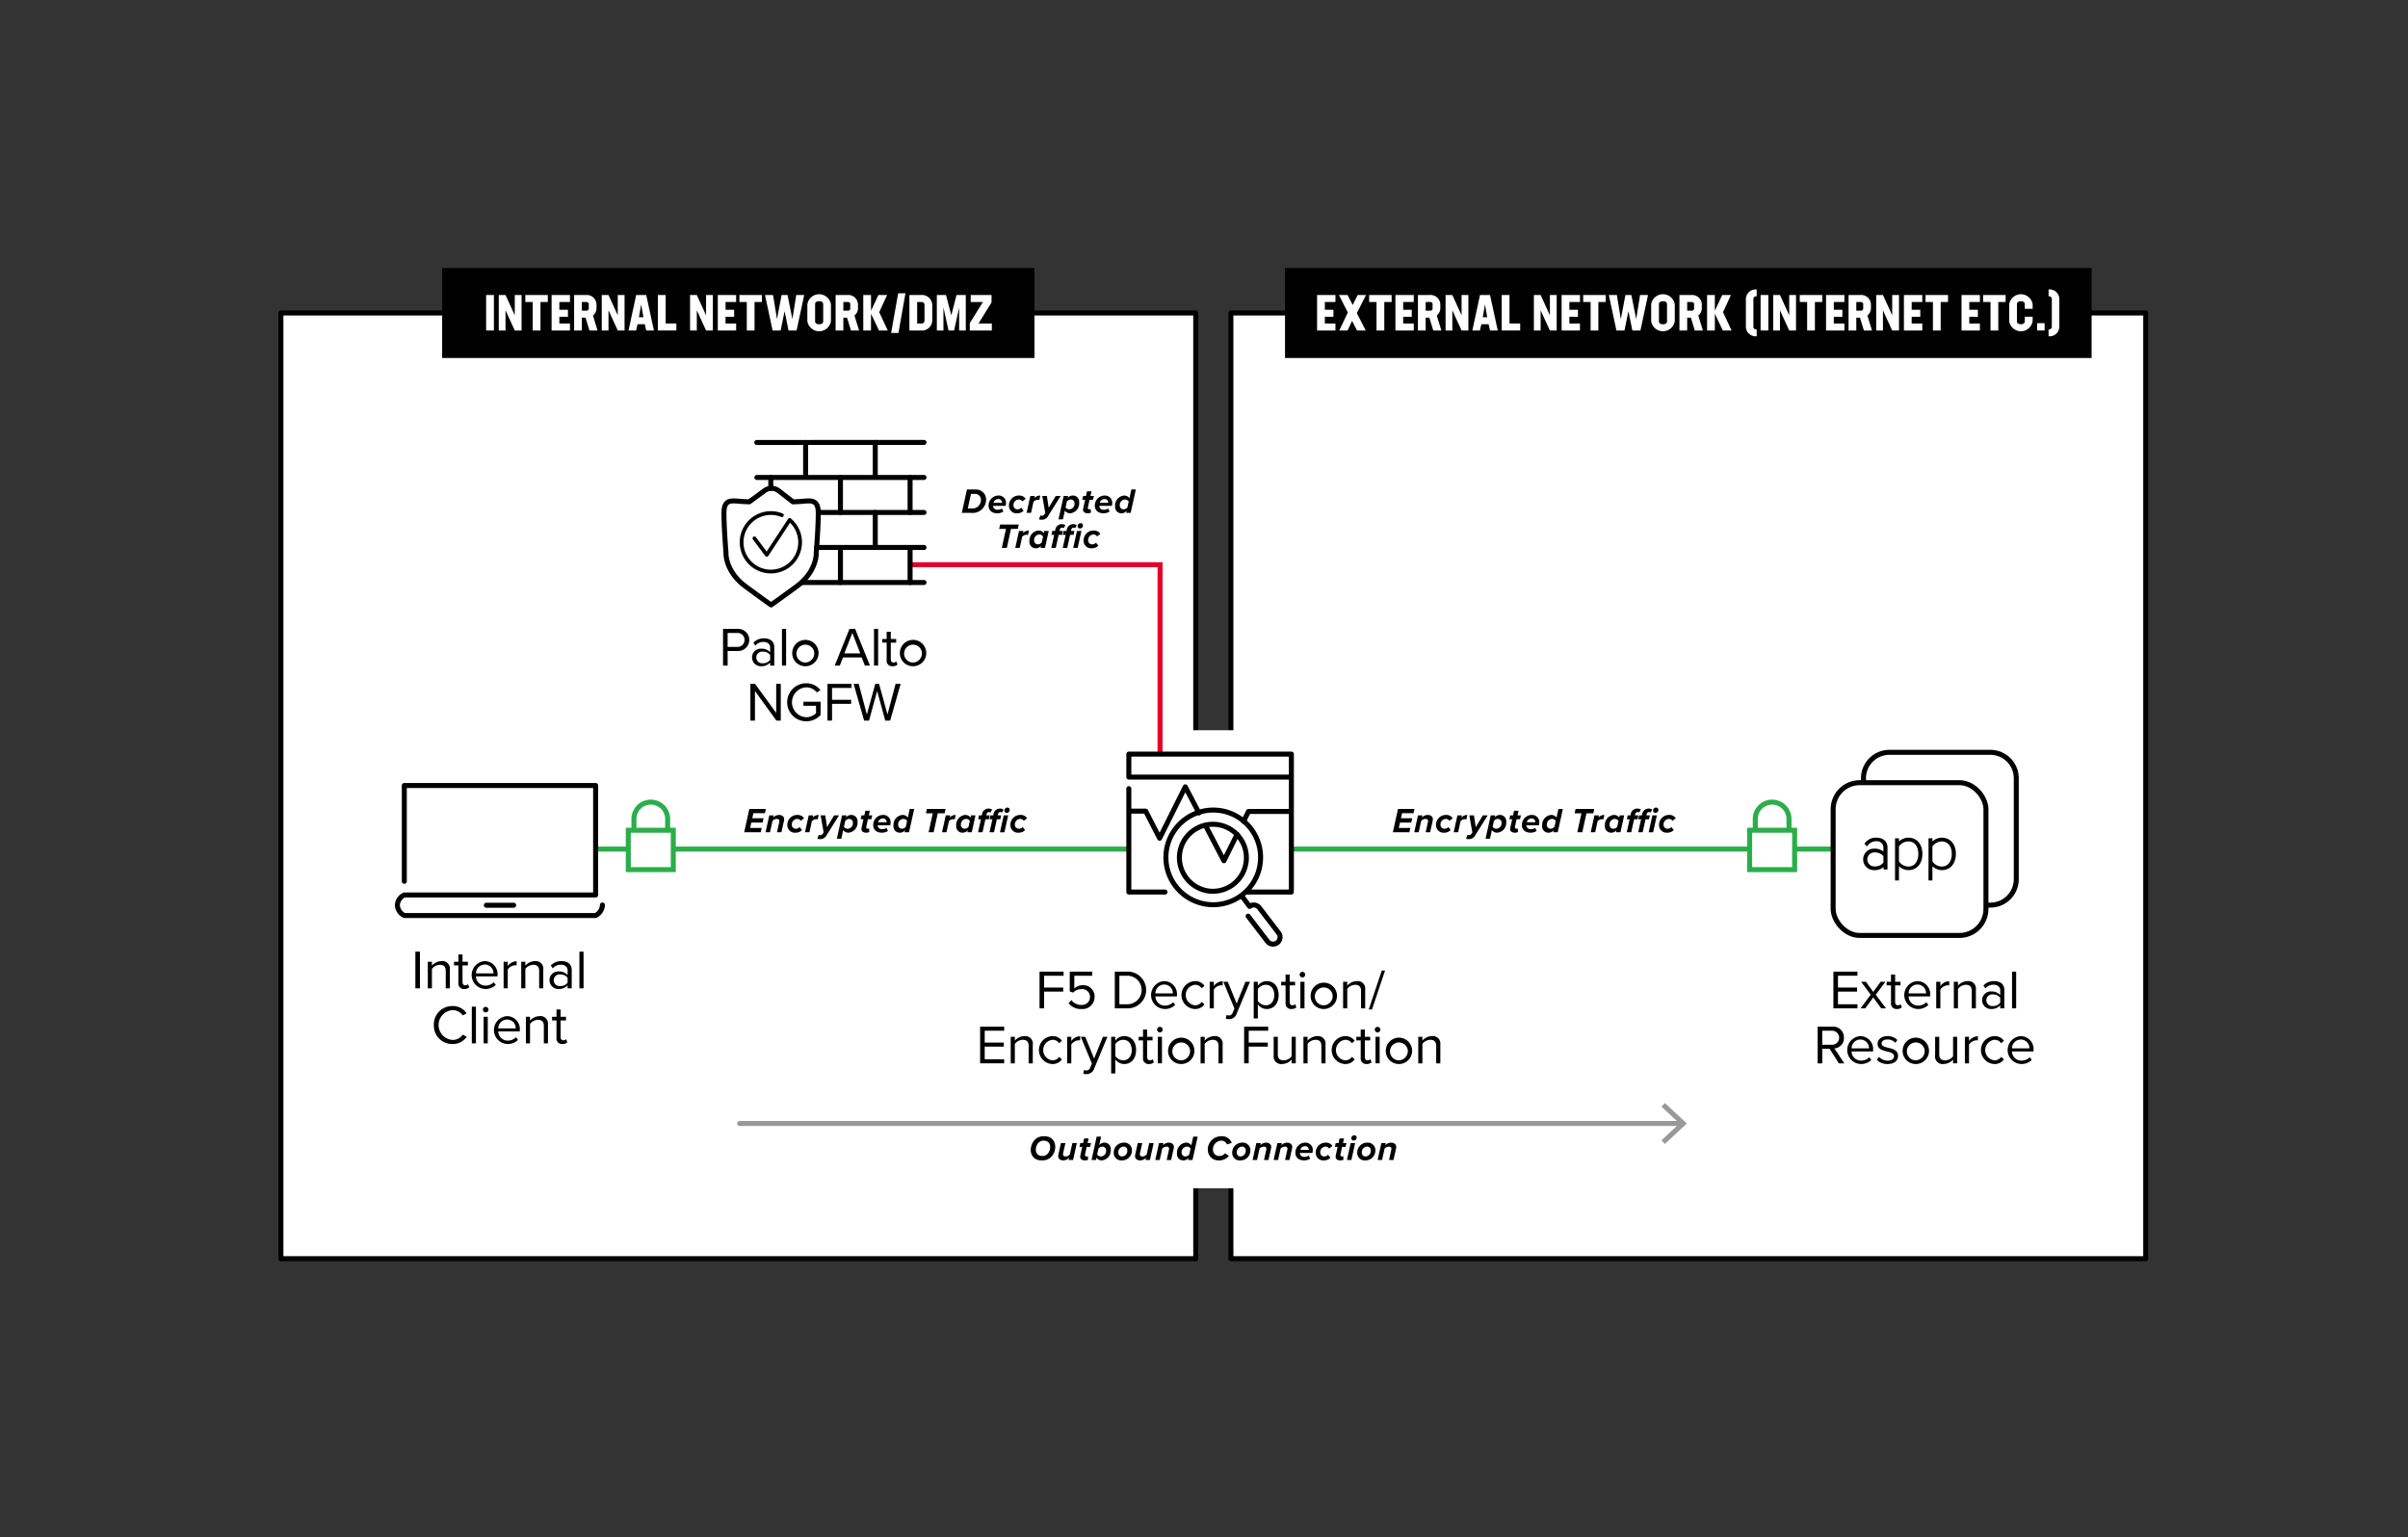 <svg id="Layer_1" data-name="Layer 1" xmlns="http://www.w3.org/2000/svg" viewBox="0 0 481.467 307.463"><rect x="0" y="0" width="481.467" height="307.463" fill="#333333" stroke="none"/><defs><style>.cls-1,.cls-2,.cls-6{fill:#fff;}.cls-1,.cls-12,.cls-13{stroke:#000;stroke-linejoin:round;}.cls-1,.cls-10,.cls-12,.cls-13,.cls-4,.cls-5{stroke-linecap:round;}.cls-3{fill:#010101;}.cls-10,.cls-12,.cls-13,.cls-4,.cls-5,.cls-7,.cls-8{fill:none;}.cls-4,.cls-6,.cls-7{stroke:#2bae4a;}.cls-10,.cls-4,.cls-5,.cls-6,.cls-7,.cls-8,.cls-9{stroke-miterlimit:10;}.cls-5{stroke:#e4002b;}.cls-8,.cls-9{stroke:#020202;}.cls-9{fill:#020202;stroke-width:0.424px;}.cls-10{stroke:#999;}.cls-11{fill:#999;}.cls-13{stroke-width:0.75px;}</style></defs><rect class="cls-1" x="246.111" y="62.591" width="182.918" height="189.124"/><rect class="cls-1" x="56.165" y="62.591" width="182.918" height="189.124"/><rect class="cls-2" x="219.753" y="146.036" width="45.664" height="91.586"/><rect class="cls-3" x="256.932" y="53.591" width="161.275" height="18"/><path class="cls-2" d="M264.895,60.394v1.549h1.719v1.399H264.895v1.349h2.118v1.399h-3.668V58.994h3.668v1.399Z"/><path class="cls-2" d="M271.289,62.612l1.779,3.478h-1.739l-.979-1.919-.919,1.919h-1.649l1.709-3.598-1.779-3.498H269.44l1.02,1.989.999-1.989h1.68Z"/><path class="cls-2" d="M278.25,60.394h-1.469v5.697H275.231V60.394h-1.479V58.994h4.497Z"/><path class="cls-2" d="M280.558,60.394v1.549h1.719v1.399h-1.719v1.349h2.119v1.399h-3.668V58.994h3.668v1.399Z"/><path class="cls-2" d="M285.796,63.532h-.739v2.559h-1.55V58.994h2.359a1.946,1.946,0,0,1,2.118,1.939v.66a1.854,1.854,0,0,1-.709,1.499l.919,2.999h-1.619Zm-.739-1.399h.909a.436.436,0,0,0,.47-.47v-.799a.433.433,0,0,0-.46-.47h-.919Z"/><path class="cls-2" d="M293.594,58.994v7.096h-1.359l-1.849-4.038v4.038h-1.35V58.994h1.35l1.849,4.058V58.994Z"/><path class="cls-2" d="M297.637,64.841H296.188l-.289,1.25h-1.51l1.529-7.096h2.009l1.539,7.096h-1.539Zm-.719-3.958-.45,2.559h.899Z"/><path class="cls-2" d="M303.951,64.691v1.399h-3.688V58.994h1.55v5.697Z"/><path class="cls-2" d="M311.25,58.994v7.096h-1.359l-1.85-4.038v4.038h-1.349V58.994h1.349l1.85,4.058V58.994Z"/><path class="cls-2" d="M313.787,60.394v1.549h1.719v1.399h-1.719v1.349h2.118v1.399h-3.668V58.994h3.668v1.399Z"/><path class="cls-2" d="M321.053,60.394h-1.47v5.697h-1.549V60.394h-1.48V58.994h4.498Z"/><path class="cls-2" d="M329.513,58.994l-1.52,7.096h-1.609l-.789-3.858-.79,3.858h-1.609l-1.519-7.096h1.608l.79,4.837.92-4.837h1.188l.97,4.828.77-4.828Z"/><path class="cls-2" d="M330.143,64.221V60.863a2.387,2.387,0,0,1,4.718,0v3.358a2.387,2.387,0,0,1-4.718,0Zm3.169.02V60.843c0-.36-.24-.6-.8-.6-.58,0-.819.24-.819.6v3.398c0,.36.239.6.81.6C333.072,64.841,333.312,64.601,333.312,64.241Z"/><path class="cls-2" d="M338.083,63.532h-.739v2.559h-1.55V58.994h2.359a1.946,1.946,0,0,1,2.118,1.939v.66a1.854,1.854,0,0,1-.709,1.499l.919,2.999h-1.619Zm-.739-1.399h.909a.436.436,0,0,0,.47-.47v-.799a.433.433,0,0,0-.46-.47h-.919Z"/><path class="cls-2" d="M344.471,66.09l-1.599-3.348v3.348h-1.55V58.994h1.55v3.158l1.479-3.158h1.739l-1.579,3.438,1.709,3.658Z"/><path class="cls-2" d="M349.083,65.241V59.884a1.934,1.934,0,0,1,2.159-1.989v1.349c-.39,0-.66.19-.66.57v5.497c0,.39.271.58.66.58v1.349A1.936,1.936,0,0,1,349.083,65.241Z"/><path class="cls-2" d="M352.021,58.994h1.549v7.096H352.021Z"/><path class="cls-2" d="M359.104,58.994v7.096h-1.359l-1.849-4.038v4.038H354.546V58.994H355.896l1.849,4.058V58.994Z"/><path class="cls-2" d="M364.35,60.394h-1.469v5.697h-1.55V60.394H359.853V58.994h4.497Z"/><path class="cls-2" d="M366.659,60.394v1.549h1.719v1.399H366.659v1.349h2.118v1.399h-3.668V58.994h3.668v1.399Z"/><path class="cls-2" d="M371.897,63.532h-.74v2.559h-1.549V58.994h2.358a1.947,1.947,0,0,1,2.119,1.939v.66a1.852,1.852,0,0,1-.71,1.499l.92,2.999h-1.619Zm-.74-1.399h.91a.436.436,0,0,0,.47-.47v-.799a.433.433,0,0,0-.46-.47h-.92Z"/><path class="cls-2" d="M379.695,58.994v7.096h-1.359l-1.85-4.038v4.038h-1.349V58.994h1.349l1.85,4.058V58.994Z"/><path class="cls-2" d="M382.231,60.394v1.549h1.719v1.399H382.231v1.349h2.119v1.399h-3.668V58.994h3.668v1.399Z"/><path class="cls-2" d="M389.498,60.394h-1.469v5.697H386.479V60.394H385V58.994h4.497Z"/><path class="cls-2" d="M393.75,60.394v1.549h1.719v1.399h-1.719v1.349h2.118v1.399h-3.668V58.994h3.668v1.399Z"/><path class="cls-2" d="M401.015,60.394H399.546v5.697h-1.55V60.394h-1.479V58.994h4.497Z"/><path class="cls-2" d="M401.728,64.221V60.863a2.37,2.37,0,0,1,4.688,0v.89H404.846v-.91c0-.36-.26-.6-.77-.6-.53,0-.8.24-.8.6v3.398c0,.36.27.6.79.6.52,0,.779-.24.779-.6v-.909h1.569v.889a2.37,2.37,0,0,1-4.688,0Z"/><path class="cls-2" d="M407.308,64.631h1.499v1.459h-1.499Z"/><path class="cls-2" d="M409.602,65.891c.38,0,.649-.19.649-.58V59.814c0-.38-.27-.57-.649-.57V57.895a1.93,1.93,0,0,1,2.148,1.989v5.357a1.932,1.932,0,0,1-2.148,1.999Z"/><rect class="cls-3" x="88.404" y="53.591" width="118.439" height="18"/><path class="cls-2" d="M97.202,58.994h1.55v7.096h-1.55Z"/><path class="cls-2" d="M104.286,58.994v7.096h-1.359l-1.85-4.038v4.038H99.728V58.994h1.349l1.85,4.058V58.994Z"/><path class="cls-2" d="M109.532,60.394H108.063v5.697h-1.55V60.394h-1.479V58.994h4.497Z"/><path class="cls-2" d="M111.84,60.394v1.549h1.719v1.399h-1.719v1.349h2.118v1.399h-3.668V58.994h3.668v1.399Z"/><path class="cls-2" d="M117.079,63.532h-.739v2.559h-1.55V58.994h2.359a1.946,1.946,0,0,1,2.118,1.939v.66a1.854,1.854,0,0,1-.709,1.499l.919,2.999h-1.619Zm-.739-1.399h.909a.436.436,0,0,0,.47-.47v-.799a.433.433,0,0,0-.46-.47h-.919Z"/><path class="cls-2" d="M124.876,58.994v7.096H123.517l-1.85-4.038v4.038h-1.349V58.994h1.349l1.85,4.058V58.994Z"/><path class="cls-2" d="M128.92,64.841H127.471l-.29,1.25h-1.509l1.529-7.096h2.009l1.539,7.096h-1.539Zm-.72-3.958-.449,2.559h.899Z"/><path class="cls-2" d="M135.233,64.691v1.399h-3.688V58.994h1.55v5.697Z"/><path class="cls-2" d="M142.533,58.994v7.096h-1.359l-1.85-4.038v4.038h-1.349V58.994h1.349l1.85,4.058V58.994Z"/><path class="cls-2" d="M145.069,60.394v1.549h1.719v1.399h-1.719v1.349H147.187v1.399h-3.668V58.994h3.668v1.399Z"/><path class="cls-2" d="M152.335,60.394h-1.47v5.697H149.317V60.394h-1.479V58.994h4.498Z"/><path class="cls-2" d="M160.795,58.994l-1.52,7.096h-1.609l-.789-3.858-.79,3.858H154.478l-1.519-7.096h1.608l.79,4.837.92-4.837h1.188l.97,4.828.77-4.828Z"/><path class="cls-2" d="M161.425,64.221V60.863a2.387,2.387,0,0,1,4.718,0v3.358a2.387,2.387,0,0,1-4.718,0Zm3.169.02V60.843c0-.36-.24-.6-.8-.6-.58,0-.819.24-.819.6v3.398c0,.36.239.6.81.6C164.354,64.841,164.594,64.601,164.594,64.241Z"/><path class="cls-2" d="M169.366,63.532h-.74v2.559h-1.549V58.994h2.358a1.947,1.947,0,0,1,2.119,1.939v.66a1.852,1.852,0,0,1-.71,1.499l.92,2.999H170.145Zm-.74-1.399h.91a.436.436,0,0,0,.47-.47v-.799a.433.433,0,0,0-.46-.47h-.92Z"/><path class="cls-2" d="M175.753,66.09l-1.599-3.348v3.348H172.605V58.994h1.55v3.158l1.479-3.158h1.739l-1.579,3.438,1.709,3.658Z"/><path class="cls-2" d="M181.044,58.645,179.635,66.59h-1.459l1.409-7.945Z"/><path class="cls-2" d="M186.399,61.013v3.058a2.054,2.054,0,0,1-2.269,2.019h-2.299V58.994h2.289A2.062,2.062,0,0,1,186.399,61.013Zm-1.549-.02a.567.567,0,0,0-.62-.6h-.85v4.297h.84a.57.57,0,0,0,.63-.6Z"/><path class="cls-2" d="M193.103,66.09h-1.329V61.523l-1.01,4.567h-1.109L188.635,61.483v4.607h-1.319V58.994h1.839l1.05,4.058,1.05-4.058H193.103Z"/><path class="cls-2" d="M198.312,64.691v1.399h-4.407v-1.479l2.628-4.218h-2.448V58.994h4.168v1.479l-2.608,4.217Z"/><path d="M144.569,125.762h2.949a2.213,2.213,0,1,1,0,4.423h-2.035v2.915h-.914Zm2.839.813h-1.925v2.795h1.925a1.399,1.399,0,1,0,0-2.795Z"/><path d="M153.987,132.495a2.298,2.298,0,0,1-1.761.737,1.77,1.77,0,0,1-1.859-1.76,1.741,1.741,0,0,1,1.859-1.75,2.224,2.224,0,0,1,1.761.727v-.957c0-.715-.572-1.122-1.343-1.122a2.108,2.108,0,0,0-1.628.737l-.385-.572a2.779,2.779,0,0,1,2.123-.88c1.122,0,2.057.506,2.057,1.793v3.652h-.824Zm0-1.518a1.78,1.78,0,0,0-1.463-.66,1.169,1.169,0,1,0,0,2.321,1.78,1.78,0,0,0,1.463-.66Z"/><path d="M156.35,125.762h.826v7.338h-.826Z"/><path d="M158.408,130.438a2.634,2.634,0,1,1,2.63,2.794A2.607,2.607,0,0,1,158.408,130.438Zm4.39,0a1.786,1.786,0,1,0-1.76,2.057A1.847,1.847,0,0,0,162.797,130.438Z"/><path d="M172.28,131.472H168.561l-.648,1.628h-1.013l2.948-7.338H170.981l2.96,7.338h-1.013Zm-3.455-.814h3.18l-1.584-4.082Z"/><path d="M174.753,125.762h.825v7.338h-.825Z"/><path d="M177.284,131.989v-3.477h-.881v-.726h.881V126.335h.825v1.452H179.187v.726H178.109v3.301c0,.396.176.682.539.682a.798.798,0,0,0,.562-.22l.241.616a1.346,1.346,0,0,1-.989.341A1.087,1.087,0,0,1,177.284,131.989Z"/><path d="M179.934,130.438a2.635,2.635,0,1,1,2.63,2.794A2.607,2.607,0,0,1,179.934,130.438Zm4.391,0a1.787,1.787,0,1,0-1.761,2.057A1.848,1.848,0,0,0,184.325,130.438Z"/><path d="M150.95,138.181v5.919h-.914v-7.338h.936l4.225,5.798v-5.798h.914v7.338H155.229Z"/><path d="M161.191,136.641a3.5,3.5,0,0,1,2.85,1.375l-.726.451a2.71,2.71,0,0,0-2.124-1.012,2.991,2.991,0,0,0,0,5.974,2.901,2.901,0,0,0,1.97-.792v-1.496h-2.52v-.814h3.433v2.651a3.824,3.824,0,0,1-2.883,1.265,3.801,3.801,0,0,1,0-7.602Z"/><path d="M165.447,136.762h4.808v.813h-3.895V139.942h3.818v.813h-3.818v3.345h-.913Z"/><path d="M175.38,138.181l-1.617,5.919H172.773l-2.091-7.338h1.013l1.628,6.117,1.684-6.117h.76l1.683,6.117,1.617-6.117h1.013l-2.091,7.338h-.99Z"/><line class="cls-4" x1="258.824" y1="169.794" x2="366.019" y2="169.794"/><path d="M279.526,161.767h3.307l-.197.854h-2.304l-.217,1.016h2.255l-.189.854h-2.262l-.238,1.086h2.305l-.183.861h-3.306Z"/><path d="M285.501,164.422a1.102,1.102,0,0,0,.035-.224c0-.315-.253-.435-.519-.435a1.256,1.256,0,0,0-.854.393l-.505,2.283H282.77l.75-3.383h.889l-.098.441a1.606,1.606,0,0,1,1.127-.525c.652,0,1.059.343,1.059.868a2.163,2.163,0,0,1-.035.273l-.519,2.325h-.89Z"/><path d="M289.088,162.972a1.501,1.501,0,0,1,1.373.665l-.666.512a.799.799,0,0,0-.707-.386,1.096,1.096,0,0,0-1.064,1.177.776.776,0,0,0,.848.791.937.937,0,0,0,.707-.336l.483.596a1.753,1.753,0,0,1-1.282.532,1.508,1.508,0,0,1-1.659-1.541A1.97,1.97,0,0,1,289.088,162.972Z"/><path d="M291.405,163.056h.889l-.105.448a1.542,1.542,0,0,1,1.198-.525l-.188.882a1.421,1.421,0,0,0-.33-.042,1.193,1.193,0,0,0-.84.406l-.483,2.214h-.89Z"/><path d="M293.756,167.013a.456.456,0,0,0,.42-.238l.211-.315-.603-3.403h.925l.357,2.353,1.414-2.353h.98l-2.465,3.936a1.411,1.411,0,0,1-1.311.819,1.796,1.796,0,0,1-.566-.084l.294-.771A.947.947,0,0,0,293.756,167.013Z"/><path d="M297.918,167.727h-.89l1.036-4.671h.891l-.099.42a1.289,1.289,0,0,1,1.022-.504,1.248,1.248,0,0,1,1.281,1.4,1.986,1.986,0,0,1-1.779,2.15,1.262,1.262,0,0,1-1.078-.532Zm1.562-3.964a1.021,1.021,0,0,0-.777.406l-.259,1.177a.929.929,0,0,0,.791.385,1.087,1.087,0,0,0,.994-1.176A.737.737,0,0,0,299.48,163.763Z"/><path d="M301.967,165.556l.379-1.729h-.561l.175-.771h.561l.203-.925h.896l-.203.925h.687l-.182.771h-.688l-.322,1.471a1.126,1.126,0,0,0-.014.14c0,.183.105.294.33.294a.459.459,0,0,0,.244-.069l.035.714a1.04,1.04,0,0,1-.561.147c-.602,0-1.008-.231-1.008-.735A1.102,1.102,0,0,1,301.967,165.556Z"/><path d="M306.251,162.972A1.439,1.439,0,0,1,307.771,164.485a2.251,2.251,0,0,1-.069.546H305.186v.084a.832.832,0,0,0,.926.7,1.515,1.515,0,0,0,.854-.252l.28.609a2.197,2.197,0,0,1-1.197.351c-1.065,0-1.751-.574-1.751-1.52A1.976,1.976,0,0,1,306.251,162.972Zm.722,1.387a.691.691,0,0,0-.777-.68.966.966,0,0,0-.918.749h1.695Z"/><path d="M311.596,161.767h.896l-1.036,4.672h-.896l.099-.421a1.274,1.274,0,0,1-1.016.505,1.247,1.247,0,0,1-1.289-1.401,1.977,1.977,0,0,1,1.786-2.149,1.277,1.277,0,0,1,1.079.532Zm-1.562,3.964a1.009,1.009,0,0,0,.778-.398l.258-1.177a.932.932,0,0,0-.791-.393,1.092,1.092,0,0,0-.994,1.177A.736.736,0,0,0,310.035,165.731Z"/><path d="M316.202,162.643h-1.365l.196-.876h3.726l-.189.876h-1.365l-.834,3.796h-1.001Z"/><path d="M318.803,163.056h.891l-.105.448a1.538,1.538,0,0,1,1.197-.525l-.189.882a1.401,1.401,0,0,0-.328-.042,1.198,1.198,0,0,0-.842.406l-.482,2.214h-.89Z"/><path d="M323.852,163.056h.896l-.75,3.383h-.896l.099-.421a1.274,1.274,0,0,1-1.016.505,1.247,1.247,0,0,1-1.288-1.401,1.977,1.977,0,0,1,1.785-2.149,1.275,1.275,0,0,1,1.079.532Zm-1.275,2.675a1.007,1.007,0,0,0,.778-.398l.259-1.177a.932.932,0,0,0-.791-.393,1.091,1.091,0,0,0-.994,1.177A.735.735,0,0,0,322.577,165.731Z"/><path d="M325.839,163.834h-.56l.168-.777h.561l.041-.183a1.295,1.295,0,0,1,1.268-1.177,1.367,1.367,0,0,1,.742.189l-.308.603a.542.542,0,0,0-.322-.091c-.272,0-.42.168-.49.476l-.042.183h.693l-.175.777H326.729l-.574,2.605h-.896Zm2.29,0h-.561l.168-.777h.561l.043-.183a1.294,1.294,0,0,1,1.268-1.177,1.37,1.37,0,0,1,.742.189l-.309.603a.542.542,0,0,0-.322-.091c-.273,0-.42.168-.49.476l-.041.183h.693l-.176.777h-.687l-.574,2.605h-.896Zm2.263-.777h.89l-.75,3.383h-.889Zm.722-1.562a.46.46,0,0,1,.476.456.601.601,0,0,1-.595.609.455.455,0,0,1-.477-.456A.606.606,0,0,1,331.114,161.494Z"/><path d="M333.69,162.972a1.502,1.502,0,0,1,1.373.665l-.666.512a.801.801,0,0,0-.707-.386,1.096,1.096,0,0,0-1.064,1.177.775.775,0,0,0,.848.791.937.937,0,0,0,.707-.336l.482.596a1.751,1.751,0,0,1-1.281.532,1.509,1.509,0,0,1-1.66-1.541A1.971,1.971,0,0,1,333.69,162.972Z"/><line class="cls-4" x1="119.123" y1="169.794" x2="225.407" y2="169.794"/><path d="M149.826,161.767h3.306l-.196.854h-2.305l-.217,1.016h2.255l-.188.854h-2.263l-.238,1.086h2.305l-.183.861h-3.306Z"/><path d="M155.8,164.422a1.102,1.102,0,0,0,.035-.224c0-.315-.252-.435-.519-.435a1.256,1.256,0,0,0-.854.393l-.505,2.283h-.89l.75-3.383h.89l-.099.441a1.608,1.608,0,0,1,1.128-.525c.651,0,1.058.343,1.058.868a2.165,2.165,0,0,1-.035.273l-.519,2.325h-.89Z"/><path d="M159.387,162.972a1.501,1.501,0,0,1,1.373.665l-.665.512a.802.802,0,0,0-.708-.386,1.097,1.097,0,0,0-1.064,1.177.776.776,0,0,0,.848.791.937.937,0,0,0,.707-.336l.483.596a1.752,1.752,0,0,1-1.281.532,1.508,1.508,0,0,1-1.66-1.541A1.97,1.97,0,0,1,159.387,162.972Z"/><path d="M161.704,163.056h.89l-.105.448a1.538,1.538,0,0,1,1.197-.525l-.188.882a1.419,1.419,0,0,0-.329-.042,1.195,1.195,0,0,0-.841.406l-.483,2.214h-.89Z"/><path d="M164.056,167.013a.458.458,0,0,0,.42-.238l.21-.315-.603-3.403h.925l.357,2.353,1.415-2.353h.98l-2.466,3.936a1.409,1.409,0,0,1-1.31.819,1.802,1.802,0,0,1-.567-.084l.294-.771A.949.949,0,0,0,164.056,167.013Z"/><path d="M168.217,167.727h-.89l1.037-4.671h.89l-.099.42a1.289,1.289,0,0,1,1.022-.504,1.249,1.249,0,0,1,1.282,1.4,1.987,1.987,0,0,1-1.779,2.15,1.259,1.259,0,0,1-1.078-.532Zm1.562-3.964a1.024,1.024,0,0,0-.777.406l-.259,1.177a.932.932,0,0,0,.791.385,1.087,1.087,0,0,0,.995-1.176A.737.737,0,0,0,169.779,163.763Z"/><path d="M172.267,165.556l.378-1.729h-.561l.175-.771h.561l.203-.925h.896l-.203.925h.687l-.182.771h-.687l-.322,1.471a.969.969,0,0,0-.015.14c0,.183.105.294.33.294a.462.462,0,0,0,.245-.069l.034.714a1.037,1.037,0,0,1-.56.147c-.603,0-1.009-.231-1.009-.735A1.05,1.05,0,0,1,172.267,165.556Z"/><path d="M176.55,162.972a1.439,1.439,0,0,1,1.52,1.513,2.251,2.251,0,0,1-.069.546h-2.515v.084a.831.831,0,0,0,.925.7,1.518,1.518,0,0,0,.855-.252l.279.609a2.197,2.197,0,0,1-1.197.351c-1.064,0-1.751-.574-1.751-1.52A1.976,1.976,0,0,1,176.55,162.972Zm.722,1.387a.691.691,0,0,0-.777-.68.966.966,0,0,0-.918.749H177.272Z"/><path d="M181.896,161.767h.896l-1.037,4.672h-.896l.099-.421a1.274,1.274,0,0,1-1.016.505,1.248,1.248,0,0,1-1.289-1.401,1.977,1.977,0,0,1,1.786-2.149,1.277,1.277,0,0,1,1.079.532Zm-1.562,3.964a1.009,1.009,0,0,0,.778-.398l.259-1.177a.935.935,0,0,0-.792-.393,1.092,1.092,0,0,0-.994,1.177A.736.736,0,0,0,180.334,165.731Z"/><path d="M186.501,162.643h-1.366l.196-.876h3.726l-.188.876h-1.366l-.833,3.796h-1.002Z"/><path d="M189.103,163.056h.89l-.105.448a1.538,1.538,0,0,1,1.197-.525l-.188.882a1.419,1.419,0,0,0-.329-.042,1.195,1.195,0,0,0-.841.406l-.483,2.214H188.353Z"/><path d="M194.151,163.056h.896l-.749,3.383h-.896l.098-.421a1.274,1.274,0,0,1-1.016.505,1.247,1.247,0,0,1-1.288-1.401,1.977,1.977,0,0,1,1.786-2.149,1.274,1.274,0,0,1,1.078.532Zm-1.274,2.675a1.006,1.006,0,0,0,.777-.398l.259-1.177a.932.932,0,0,0-.791-.393,1.092,1.092,0,0,0-.994,1.177A.735.735,0,0,0,192.876,165.731Z"/><path d="M196.138,163.834h-.56l.168-.777h.561l.042-.183a1.294,1.294,0,0,1,1.268-1.177,1.37,1.37,0,0,1,.742.189l-.309.603a.542.542,0,0,0-.322-.091c-.272,0-.42.168-.49.476l-.042.183h.693l-.175.777h-.687l-.574,2.605h-.896Zm2.291,0h-.561l.168-.777h.561l.042-.183a1.295,1.295,0,0,1,1.268-1.177,1.37,1.37,0,0,1,.742.189l-.308.603a.544.544,0,0,0-.322-.091c-.273,0-.421.168-.49.476l-.042.183h.693l-.176.777h-.687l-.574,2.605h-.896Zm2.262-.777h.89l-.749,3.383h-.89Zm.722-1.562a.459.459,0,0,1,.476.456.601.601,0,0,1-.595.609.456.456,0,0,1-.477-.456A.606.606,0,0,1,201.413,161.494Z"/><path d="M203.989,162.972a1.501,1.501,0,0,1,1.373.665l-.666.512a.8.8,0,0,0-.707-.386,1.096,1.096,0,0,0-1.064,1.177.775.775,0,0,0,.848.791.937.937,0,0,0,.707-.336l.483.596a1.753,1.753,0,0,1-1.282.532,1.508,1.508,0,0,1-1.659-1.541A1.97,1.97,0,0,1,203.989,162.972Z"/><polyline class="cls-5" points="182.08 112.937 231.948 112.937 231.948 150.728"/><path d="M197.169,99.901a2.692,2.692,0,0,1-3.025,2.662h-1.835l1.029-4.672H195.145A2.003,2.003,0,0,1,197.169,99.901Zm-1.036.063a1.15,1.15,0,0,0-1.177-1.197h-.812l-.645,2.92h.826A1.701,1.701,0,0,0,196.133,99.964Z"/><path d="M199.623,99.096a1.439,1.439,0,0,1,1.52,1.513,2.251,2.251,0,0,1-.069.546h-2.515v.084a.831.831,0,0,0,.925.7,1.518,1.518,0,0,0,.854-.252l.279.609a2.197,2.197,0,0,1-1.197.351c-1.064,0-1.751-.574-1.751-1.52A1.976,1.976,0,0,1,199.623,99.096Zm.722,1.387a.691.691,0,0,0-.777-.68.966.966,0,0,0-.918.749h1.695Z"/><path d="M203.701,99.096a1.501,1.501,0,0,1,1.373.665l-.665.512a.802.802,0,0,0-.708-.386,1.097,1.097,0,0,0-1.064,1.177.776.776,0,0,0,.848.791.937.937,0,0,0,.707-.336l.483.596a1.752,1.752,0,0,1-1.281.532,1.508,1.508,0,0,1-1.66-1.541A1.97,1.97,0,0,1,203.701,99.096Z"/><path d="M206.017,99.18h.89l-.105.448a1.538,1.538,0,0,1,1.197-.525l-.188.883a1.354,1.354,0,0,0-.329-.043,1.195,1.195,0,0,0-.841.406l-.483,2.214h-.89Z"/><path d="M208.37,103.137a.458.458,0,0,0,.42-.238l.21-.315-.603-3.403h.925l.357,2.353,1.415-2.353h.98l-2.466,3.936a1.409,1.409,0,0,1-1.31.819,1.802,1.802,0,0,1-.567-.084l.294-.77A.949.949,0,0,0,208.37,103.137Z"/><path d="M212.531,103.851h-.89l1.037-4.671h.89l-.099.42a1.289,1.289,0,0,1,1.022-.504,1.249,1.249,0,0,1,1.282,1.4,1.987,1.987,0,0,1-1.779,2.15,1.259,1.259,0,0,1-1.078-.532Zm1.562-3.964a1.024,1.024,0,0,0-.777.406l-.259,1.177a.932.932,0,0,0,.791.385,1.087,1.087,0,0,0,.995-1.176A.737.737,0,0,0,214.092,99.887Z"/><path d="M216.581,101.68l.378-1.73H216.398l.175-.77h.561l.203-.925h.896l-.203.925h.687l-.182.77h-.687l-.322,1.471a.967.967,0,0,0-.015.14c0,.183.105.294.33.294a.462.462,0,0,0,.245-.069l.034.714a1.037,1.037,0,0,1-.56.147c-.603,0-1.009-.231-1.009-.735A1.05,1.05,0,0,1,216.581,101.68Z"/><path d="M220.864,99.096a1.439,1.439,0,0,1,1.52,1.513,2.251,2.251,0,0,1-.069.546h-2.515v.084a.831.831,0,0,0,.925.7,1.518,1.518,0,0,0,.854-.252l.279.609a2.197,2.197,0,0,1-1.197.351c-1.064,0-1.751-.574-1.751-1.52A1.976,1.976,0,0,1,220.864,99.096Zm.722,1.387a.691.691,0,0,0-.777-.68.966.966,0,0,0-.918.749h1.695Z"/><path d="M226.209,97.891h.896l-1.037,4.672h-.896l.099-.421a1.274,1.274,0,0,1-1.016.505,1.248,1.248,0,0,1-1.289-1.401,1.977,1.977,0,0,1,1.786-2.149,1.277,1.277,0,0,1,1.079.532Zm-1.562,3.964a1.009,1.009,0,0,0,.778-.398l.259-1.177a.935.935,0,0,0-.792-.393,1.092,1.092,0,0,0-.994,1.177A.736.736,0,0,0,224.647,101.855Z"/><path d="M201.145,105.767h-1.365l.196-.876h3.726l-.189.876H202.147l-.834,3.796h-1.001Z"/><path d="M203.747,106.18h.89l-.105.448a1.542,1.542,0,0,1,1.198-.525l-.189.883a1.339,1.339,0,0,0-.329-.043,1.195,1.195,0,0,0-.841.406l-.482,2.214h-.89Z"/><path d="M208.795,106.18h.896l-.75,3.383h-.896l.099-.421a1.274,1.274,0,0,1-1.016.505,1.248,1.248,0,0,1-1.289-1.401,1.977,1.977,0,0,1,1.786-2.149,1.277,1.277,0,0,1,1.079.532Zm-1.275,2.675a1.009,1.009,0,0,0,.778-.398l.259-1.177a.935.935,0,0,0-.792-.393,1.092,1.092,0,0,0-.994,1.177A.736.736,0,0,0,207.52,108.855Z"/><path d="M210.783,106.958h-.561l.168-.777h.561l.042-.183a1.295,1.295,0,0,1,1.268-1.177,1.367,1.367,0,0,1,.742.189l-.308.603a.542.542,0,0,0-.322-.091c-.273,0-.42.168-.49.476l-.042.183h.693l-.175.777h-.687l-.574,2.605h-.896Zm2.29,0h-.561l.168-.777h.561l.042-.183a1.296,1.296,0,0,1,1.268-1.177,1.373,1.373,0,0,1,.743.189l-.309.603a.542.542,0,0,0-.322-.091c-.273,0-.42.168-.49.476l-.042.183h.693l-.175.777h-.687l-.574,2.605h-.896Zm2.263-.777h.889l-.749,3.383h-.89Zm.721-1.562a.46.46,0,0,1,.477.456.602.602,0,0,1-.596.609.455.455,0,0,1-.476-.456A.606.606,0,0,1,216.056,104.618Z"/><path d="M218.632,106.096a1.501,1.501,0,0,1,1.373.665l-.665.512a.802.802,0,0,0-.708-.386,1.097,1.097,0,0,0-1.064,1.177.776.776,0,0,0,.848.791.937.937,0,0,0,.707-.336l.483.596a1.752,1.752,0,0,1-1.281.532,1.508,1.508,0,0,1-1.66-1.541A1.97,1.97,0,0,1,218.632,106.096Z"/><path d="M83.051,190.31h.913v7.338h-.913Z"/><path d="M89.124,194.172c0-.936-.473-1.232-1.188-1.232a2.053,2.053,0,0,0-1.574.825v3.884h-.824V192.335h.824v.77a2.64,2.64,0,0,1,1.893-.901,1.51,1.51,0,0,1,1.694,1.716v3.729h-.825Z"/><path d="M91.653,196.537v-3.477H90.772v-.726h.881v-1.452h.825v1.452h1.078v.726H92.478V196.361c0,.396.176.682.539.682a.798.798,0,0,0,.562-.22l.241.616a1.346,1.346,0,0,1-.989.341A1.087,1.087,0,0,1,91.653,196.537Z"/><path d="M96.922,192.203a2.581,2.581,0,0,1,2.553,2.849v.209H95.172a1.873,1.873,0,0,0,1.914,1.838,2.328,2.328,0,0,0,1.641-.671l.396.539a2.889,2.889,0,0,1-2.112.813,2.792,2.792,0,0,1-.088-5.577Zm-1.75,2.453h3.488a1.723,1.723,0,0,0-1.75-1.771A1.774,1.774,0,0,0,95.172,194.656Z"/><path d="M100.695,192.335h.825v.857a2.259,2.259,0,0,1,1.771-.968v.847a1.494,1.494,0,0,0-.33-.032,1.945,1.945,0,0,0-1.441.847v3.763h-.825Z"/><path d="M107.801,194.172c0-.936-.473-1.232-1.188-1.232a2.053,2.053,0,0,0-1.574.825v3.884h-.824V192.335h.824v.77a2.64,2.64,0,0,1,1.893-.901,1.51,1.51,0,0,1,1.694,1.716v3.729h-.825Z"/><path d="M113.488,197.043a2.298,2.298,0,0,1-1.761.737,1.769,1.769,0,0,1-1.858-1.76,1.74,1.74,0,0,1,1.858-1.75,2.222,2.222,0,0,1,1.761.727v-.957c0-.715-.571-1.122-1.343-1.122a2.107,2.107,0,0,0-1.627.737l-.386-.572a2.781,2.781,0,0,1,2.124-.88c1.121,0,2.057.506,2.057,1.793v3.652h-.825Zm0-1.518a1.778,1.778,0,0,0-1.463-.66,1.169,1.169,0,1,0,0,2.321,1.778,1.778,0,0,0,1.463-.66Z"/><path d="M115.852,190.31h.826v7.338h-.826Z"/><path d="M86.747,204.985a3.663,3.663,0,0,1,3.74-3.796,3.296,3.296,0,0,1,2.816,1.452l-.77.429a2.491,2.491,0,0,0-2.047-1.066,2.988,2.988,0,0,0,0,5.963,2.464,2.464,0,0,0,2.047-1.067l.781.429a3.338,3.338,0,0,1-2.828,1.452A3.663,3.663,0,0,1,86.747,204.985Z"/><path d="M94.336,201.31h.826v7.338h-.826Z"/><path d="M96.559,201.882a.556.556,0,0,1,1.111,0,.556.556,0,1,1-1.111,0Zm.143,1.452h.825v5.313h-.825Z"/><path d="M101.377,203.203a2.581,2.581,0,0,1,2.553,2.849v.209H99.627a1.873,1.873,0,0,0,1.914,1.838,2.328,2.328,0,0,0,1.641-.671l.396.539a2.889,2.889,0,0,1-2.112.813,2.792,2.792,0,0,1-.088-5.577Zm-1.75,2.453h3.488a1.723,1.723,0,0,0-1.75-1.771A1.774,1.774,0,0,0,99.627,205.656Z"/><path d="M108.737,205.172c0-.936-.474-1.232-1.188-1.232a2.053,2.053,0,0,0-1.573.825v3.884h-.825V203.335h.825v.77a2.637,2.637,0,0,1,1.893-.901,1.509,1.509,0,0,1,1.693,1.716v3.729h-.824Z"/><path d="M111.266,207.537v-3.477h-.881v-.726h.881v-1.452h.825v1.452h1.078v.726h-1.078V207.361c0,.396.176.682.539.682a.798.798,0,0,0,.562-.22l.241.616a1.346,1.346,0,0,1-.989.341A1.087,1.087,0,0,1,111.266,207.537Z"/><path d="M366.581,194.31h4.809v.813h-3.895v2.366h3.816v.813h-3.816v2.53h3.895v.814h-4.809Z"/><path d="M374.545,199.469l-1.596,2.179h-.946l2.036-2.729-1.926-2.585h.957l1.475,2.024,1.474-2.024h.957l-1.925,2.585,2.046,2.729h-.957Z"/><path d="M378.097,200.537v-3.477h-.88v-.726h.88v-1.452h.825v1.452h1.078v.726h-1.078V200.361c0,.396.176.682.539.682a.794.794,0,0,0,.561-.22l.242.616a1.347,1.347,0,0,1-.99.341A1.087,1.087,0,0,1,378.097,200.537Z"/><path d="M383.366,196.203a2.58,2.58,0,0,1,2.553,2.849v.209h-4.301a1.872,1.872,0,0,0,1.914,1.838,2.322,2.322,0,0,0,1.639-.671l.396.539a2.889,2.889,0,0,1-2.112.813,2.792,2.792,0,0,1-.089-5.577Zm-1.748,2.453H385.104a1.722,1.722,0,0,0-1.748-1.771A1.772,1.772,0,0,0,381.618,198.656Z"/><path d="M387.139,196.335h.825v.857a2.259,2.259,0,0,1,1.771-.968v.847a1.481,1.481,0,0,0-.33-.032,1.942,1.942,0,0,0-1.44.847v3.763h-.825Z"/><path d="M394.246,198.172c0-.936-.474-1.232-1.188-1.232a2.051,2.051,0,0,0-1.572.825v3.884h-.826V196.335h.826v.77a2.634,2.634,0,0,1,1.892-.901,1.51,1.51,0,0,1,1.694,1.716v3.729h-.825Z"/><path d="M399.932,201.043a2.296,2.296,0,0,1-1.76.737,1.769,1.769,0,0,1-1.859-1.76,1.741,1.741,0,0,1,1.859-1.75,2.221,2.221,0,0,1,1.76.727v-.957c0-.715-.572-1.122-1.342-1.122a2.11,2.11,0,0,0-1.629.737l-.385-.572a2.779,2.779,0,0,1,2.123-.88c1.123,0,2.058.506,2.058,1.793v3.652h-.825Zm0-1.518a1.777,1.777,0,0,0-1.463-.66,1.169,1.169,0,1,0,0,2.321,1.777,1.777,0,0,0,1.463-.66Z"/><path d="M402.297,194.31h.824v7.338h-.824Z"/><path d="M365.811,209.733h-1.463v2.915h-.914v-7.338h2.949a2.137,2.137,0,0,1,2.299,2.211,2.028,2.028,0,0,1-1.902,2.135l1.98,2.992h-1.079Zm.462-3.609h-1.925v2.806H366.273a1.404,1.404,0,1,0,0-2.806Z"/><path d="M371.959,207.203a2.58,2.58,0,0,1,2.553,2.849v.209h-4.301a1.872,1.872,0,0,0,1.914,1.838,2.322,2.322,0,0,0,1.639-.671l.396.539a2.889,2.889,0,0,1-2.112.813,2.792,2.792,0,0,1-.089-5.577Zm-1.748,2.453h3.486a1.722,1.722,0,0,0-1.748-1.771A1.772,1.772,0,0,0,370.211,209.656Z"/><path d="M375.7,211.35a2.41,2.41,0,0,0,1.749.759c.813,0,1.254-.363,1.254-.88,0-.583-.649-.77-1.364-.946-.902-.209-1.926-.451-1.926-1.552,0-.824.716-1.528,1.98-1.528a2.69,2.69,0,0,1,1.97.77l-.385.572a2.072,2.072,0,0,0-1.585-.671c-.726,0-1.177.33-1.177.803,0,.518.604.683,1.298.848.925.209,1.992.473,1.992,1.649,0,.892-.715,1.606-2.091,1.606A2.826,2.826,0,0,1,375.27,211.944Z"/><path d="M380.429,209.986a2.634,2.634,0,1,1,2.63,2.794A2.607,2.607,0,0,1,380.429,209.986Zm4.39,0a1.786,1.786,0,1,0-1.76,2.057A1.847,1.847,0,0,0,384.819,209.986Z"/><path d="M390.506,211.9a2.603,2.603,0,0,1-1.893.88,1.495,1.495,0,0,1-1.694-1.694v-3.751h.825v3.498c0,.936.473,1.21,1.188,1.21a2.036,2.036,0,0,0,1.574-.803V207.335h.824v5.313h-.824Z"/><path d="M392.871,207.335h.825v.857a2.259,2.259,0,0,1,1.771-.968v.847a1.494,1.494,0,0,0-.33-.032,1.945,1.945,0,0,0-1.441.847v3.763h-.825Z"/><path d="M398.733,207.203a2.272,2.272,0,0,1,1.947.924l-.55.506a1.575,1.575,0,0,0-1.353-.693,2.064,2.064,0,0,0,0,4.104,1.602,1.602,0,0,0,1.353-.692l.55.506a2.272,2.272,0,0,1-1.947.924,2.792,2.792,0,0,1,0-5.577Z"/><path d="M404.036,207.203a2.581,2.581,0,0,1,2.553,2.849v.209h-4.303a1.873,1.873,0,0,0,1.914,1.838,2.328,2.328,0,0,0,1.641-.671l.396.539a2.889,2.889,0,0,1-2.112.813,2.792,2.792,0,0,1-.088-5.577Zm-1.75,2.453h3.488a1.723,1.723,0,0,0-1.75-1.771A1.774,1.774,0,0,0,402.286,209.656Z"/><path d="M207.852,194.31h4.808v.813h-3.895v2.366h3.817v.813h-3.817v3.345h-.913Z"/><path d="M214.221,199.998a2.414,2.414,0,0,0,2.023.969A1.585,1.585,0,0,0,217.94,199.393a1.547,1.547,0,0,0-1.684-1.585,2.299,2.299,0,0,0-1.694.693l-.671-.231v-3.96h4.488v.813h-3.576v2.553a2.488,2.488,0,0,1,1.717-.66,2.248,2.248,0,0,1,2.332,2.344,2.402,2.402,0,0,1-2.607,2.42,2.997,2.997,0,0,1-2.585-1.177Z"/><path d="M222.899,194.31h2.509a3.67,3.67,0,1,1,0,7.338h-2.509Zm2.509,6.523a2.855,2.855,0,0,0,0-5.71H223.813v5.71Z"/><path d="M232.766,196.203a2.58,2.58,0,0,1,2.553,2.849v.209h-4.301a1.872,1.872,0,0,0,1.914,1.838,2.322,2.322,0,0,0,1.639-.671l.396.539a2.889,2.889,0,0,1-2.112.813,2.792,2.792,0,0,1-.089-5.577Zm-1.748,2.453h3.486a1.722,1.722,0,0,0-1.748-1.771A1.772,1.772,0,0,0,231.018,198.656Z"/><path d="M238.883,196.203a2.276,2.276,0,0,1,1.947.924l-.551.506a1.574,1.574,0,0,0-1.354-.693,2.064,2.064,0,0,0,0,4.104,1.602,1.602,0,0,0,1.354-.692l.551.506a2.276,2.276,0,0,1-1.947.924,2.792,2.792,0,0,1,0-5.577Z"/><path d="M241.874,196.335h.826v.857a2.257,2.257,0,0,1,1.77-.968v.847a1.487,1.487,0,0,0-.33-.032,1.942,1.942,0,0,0-1.44.847v3.763h-.826Z"/><path d="M245.68,203.067a.764.764,0,0,0,.792-.561l.353-.804-2.223-5.368h.891l1.771,4.356,1.76-4.356h.902l-2.662,6.392a1.578,1.578,0,0,1-1.562,1.078,2.673,2.673,0,0,1-.604-.077l.132-.748A1.27,1.27,0,0,0,245.68,203.067Z"/><path d="M250.674,203.672V196.335h.825v.792a2.22,2.22,0,0,1,1.793-.924c1.397,0,2.365,1.056,2.365,2.783,0,1.716-.968,2.794-2.365,2.794a2.178,2.178,0,0,1-1.793-.935v2.827Zm2.409-6.733a1.965,1.965,0,0,0-1.584.848v2.398a1.973,1.973,0,0,0,1.584.857c1.067,0,1.706-.88,1.706-2.057C254.79,197.808,254.151,196.939,253.084,196.939Z"/><path d="M257.043,200.537v-3.477h-.881v-.726h.881v-1.452h.824v1.452h1.078v.726h-1.078V200.361c0,.396.176.682.539.682a.797.797,0,0,0,.562-.22l.241.616a1.346,1.346,0,0,1-.989.341A1.087,1.087,0,0,1,257.043,200.537Z"/><path d="M259.859,194.882a.556.556,0,0,1,1.111,0,.556.556,0,1,1-1.111,0Zm.144,1.452h.824v5.313h-.824Z"/><path d="M262.059,198.986a2.634,2.634,0,1,1,2.629,2.794A2.607,2.607,0,0,1,262.059,198.986Zm4.39,0a1.787,1.787,0,1,0-1.761,2.057A1.848,1.848,0,0,0,266.449,198.986Z"/><path d="M272.135,198.172c0-.936-.473-1.232-1.188-1.232a2.051,2.051,0,0,0-1.573.825v3.884h-.825V196.335h.825v.77a2.638,2.638,0,0,1,1.892-.901,1.511,1.511,0,0,1,1.695,1.716v3.729h-.826Z"/><path d="M276.282,194.09h.649l-2.607,7.777h-.649Z"/><path d="M195.971,205.31h4.809v.813h-3.895v2.366h3.817v.813h-3.817v2.53h3.895v.814H195.971Z"/><path d="M205.674,209.172c0-.936-.473-1.232-1.188-1.232a2.053,2.053,0,0,0-1.574.825v3.884h-.824V207.335h.824v.77a2.64,2.64,0,0,1,1.893-.901,1.51,1.51,0,0,1,1.694,1.716v3.729h-.825Z"/><path d="M210.381,207.203a2.272,2.272,0,0,1,1.947.924l-.55.506a1.575,1.575,0,0,0-1.353-.693,2.064,2.064,0,0,0,0,4.104,1.602,1.602,0,0,0,1.353-.692l.55.506a2.272,2.272,0,0,1-1.947.924,2.792,2.792,0,0,1,0-5.577Z"/><path d="M213.374,207.335h.825v.857a2.259,2.259,0,0,1,1.771-.968v.847a1.481,1.481,0,0,0-.33-.032,1.942,1.942,0,0,0-1.44.847v3.763h-.825Z"/><path d="M217.18,214.067a.763.763,0,0,0,.791-.561l.353-.804-2.222-5.368h.891l1.771,4.356,1.76-4.356h.902l-2.662,6.392a1.579,1.579,0,0,1-1.562,1.078,2.689,2.689,0,0,1-.605-.077l.133-.748A1.27,1.27,0,0,0,217.18,214.067Z"/><path d="M222.173,214.672V207.335h.825v.792a2.22,2.22,0,0,1,1.793-.924c1.397,0,2.365,1.056,2.365,2.783,0,1.716-.968,2.794-2.365,2.794a2.176,2.176,0,0,1-1.793-.935v2.827Zm2.409-6.733a1.966,1.966,0,0,0-1.584.848v2.398a1.974,1.974,0,0,0,1.584.857c1.067,0,1.705-.88,1.705-2.057C226.288,208.808,225.65,207.939,224.583,207.939Z"/><path d="M228.542,211.537v-3.477h-.88v-.726h.88v-1.452h.826v1.452h1.078v.726h-1.078V211.361c0,.396.176.682.539.682a.796.796,0,0,0,.561-.22l.242.616a1.347,1.347,0,0,1-.99.341A1.087,1.087,0,0,1,228.542,211.537Z"/><path d="M231.358,205.882a.556.556,0,0,1,1.111,0,.556.556,0,1,1-1.111,0Zm.143,1.452h.826v5.313h-.826Z"/><path d="M233.558,209.986a2.634,2.634,0,1,1,2.63,2.794A2.607,2.607,0,0,1,233.558,209.986Zm4.39,0a1.786,1.786,0,1,0-1.76,2.057A1.847,1.847,0,0,0,237.948,209.986Z"/><path d="M243.634,209.172c0-.936-.474-1.232-1.188-1.232a2.051,2.051,0,0,0-1.572.825v3.884h-.826V207.335h.826v.77a2.634,2.634,0,0,1,1.892-.901,1.51,1.51,0,0,1,1.694,1.716v3.729h-.825Z"/><path d="M248.76,205.31h4.808v.813h-3.895v2.366h3.817v.813h-3.817v3.345h-.913Z"/><path d="M258.253,211.9a2.6,2.6,0,0,1-1.892.88,1.495,1.495,0,0,1-1.695-1.694v-3.751h.826v3.498c0,.936.473,1.21,1.188,1.21a2.034,2.034,0,0,0,1.573-.803V207.335h.825v5.313h-.825Z"/><path d="M264.204,209.172c0-.936-.473-1.232-1.188-1.232a2.051,2.051,0,0,0-1.573.825v3.884h-.825V207.335h.825v.77a2.638,2.638,0,0,1,1.892-.901,1.511,1.511,0,0,1,1.695,1.716v3.729h-.826Z"/><path d="M268.913,207.203a2.276,2.276,0,0,1,1.947.924l-.551.506a1.574,1.574,0,0,0-1.354-.693,2.064,2.064,0,0,0,0,4.104,1.602,1.602,0,0,0,1.354-.692l.551.506a2.276,2.276,0,0,1-1.947.924,2.792,2.792,0,0,1,0-5.577Z"/><path d="M272.069,211.537v-3.477H271.188v-.726h.881v-1.452h.825v1.452h1.078v.726h-1.078V211.361c0,.396.176.682.539.682a.798.798,0,0,0,.562-.22l.241.616a1.346,1.346,0,0,1-.989.341A1.087,1.087,0,0,1,272.069,211.537Z"/><path d="M274.885,205.882a.556.556,0,0,1,1.111,0,.556.556,0,1,1-1.111,0Zm.143,1.452h.825v5.313h-.825Z"/><path d="M277.084,209.986a2.634,2.634,0,1,1,2.629,2.794A2.607,2.607,0,0,1,277.084,209.986Zm4.39,0a1.787,1.787,0,1,0-1.761,2.057A1.848,1.848,0,0,0,281.474,209.986Z"/><path d="M287.161,209.172c0-.936-.473-1.232-1.188-1.232a2.051,2.051,0,0,0-1.573.825v3.884h-.825V207.335h.825v.77a2.638,2.638,0,0,1,1.892-.901,1.511,1.511,0,0,1,1.695,1.716v3.729h-.826Z"/><g id="lock"><rect class="cls-6" x="125.624" y="166.03" width="9" height="7.876"/><path class="cls-7" d="M133.494,166.03v-2.25a3.37,3.37,0,1,0-6.74,0v2.25"/></g><g id="lock-2" data-name="lock"><rect class="cls-6" x="349.83" y="166.03" width="9" height="7.876"/><path class="cls-7" d="M357.701,166.03v-2.25a3.37,3.37,0,1,0-6.741,0v2.25"/></g><rect class="cls-8" x="366.528" y="156.519" width="30.55" height="30.55" rx="5.305"/><g id="Group_13232-2" data-name="Group 13232-2"><path id="Path_61042" data-name="Path 61042" class="cls-9" d="M376.787,172.943a2.516,2.516,0,0,1-2.001.853,1.938,1.938,0,1,1,0-3.87,2.516,2.516,0,0,1,2.001.853v-1.312a1.468,1.468,0,0,0-1.639-1.443,2.264,2.264,0,0,0-1.869.918l-.229-.229a2.516,2.516,0,0,1,2.13-.985c1.148,0,2.001.591,2.001,1.738v4.198H376.82v-.722Zm0-1.804a2.348,2.348,0,0,0-1.902-.882,1.624,1.624,0,0,0-1.734,1.505q-.004.051-.004.102a1.605,1.605,0,0,0,1.597,1.613q.071 0.0.142-.006a2.304,2.304,0,0,0,1.902-.889Z"/><path id="Path_61043" data-name="Path 61043" class="cls-9" d="M379.116,175.86v-8.005h.361v.984a2.59,2.59,0,0,1,2.098-1.11c1.576,0,2.591,1.213,2.591,3.017,0,1.837-1.017,3.05-2.591,3.05a2.6,2.6,0,0,1-2.099-1.148v3.215Zm2.458-7.803a2.534,2.534,0,0,0-2.099,1.148V172.32a2.514,2.514,0,0,0,2.099,1.181c1.41,0,2.197-1.213,2.197-2.722C383.773,169.238,382.986,168.057,381.574,168.057Z"/><path id="Path_61044" data-name="Path 61044" class="cls-9" d="M385.806,175.86v-8.005h.361v.984a2.59,2.59,0,0,1,2.098-1.11c1.576,0,2.591,1.213,2.591,3.017,0,1.837-1.017,3.05-2.591,3.05a2.6,2.6,0,0,1-2.099-1.148v3.215Zm2.458-7.803a2.534,2.534,0,0,0-2.099,1.148V172.32a2.514,2.514,0,0,0,2.099,1.181c1.41,0,2.197-1.213,2.197-2.722C390.464,169.238,389.676,168.057,388.264,168.057Z"/></g><path class="cls-8" d="M372.594,156.519v-.899a5.182,5.182,0,0,1,5.167-5.167H397.977a5.182,5.182,0,0,1,5.167,5.167v20.217a5.182,5.182,0,0,1-5.167,5.167h-.899"/><line class="cls-10" x1="147.887" y1="224.674" x2="336.199" y2="224.674"/><polygon class="cls-11" points="332.885 228.764 332.203 228.031 335.815 224.675 332.203 221.317 332.885 220.585 337.283 224.675 332.885 228.764"/><path d="M208.758,227.225c3.439-.058,2.622,5.005-.421,4.832C204.89,232.118,205.705,227.049,208.758,227.225Zm-.063.882c-1.727-.129-2.363,3.1-.301,3.068C210.114,231.303,210.759,228.081,208.695,228.107Z"/><path d="M212.567,230.629a1.126,1.126,0,0,0-.028.203c0,.309.252.435.567.435a1.252,1.252,0,0,0,.806-.399l.504-2.276h.89l-.749,3.383h-.89l.098-.441a1.604,1.604,0,0,1-1.127.525c-.651,0-1.058-.343-1.058-.868a2.011,2.011,0,0,1,.034-.273l.512-2.325h.896Z"/><path d="M216.009,231.091l.378-1.73h-.56l.175-.771h.561l.203-.924h.896l-.203.924h.687l-.183.771h-.687l-.322,1.471a.979.979,0,0,0-.014.141c0,.182.105.294.329.294a.462.462,0,0,0,.245-.07l.035.715a1.04,1.04,0,0,1-.561.146c-.603,0-1.009-.23-1.009-.735A1.105,1.105,0,0,1,216.009,231.091Z"/><path d="M219.135,231.973h-.89l1.029-4.671h.89l-.378,1.709a1.287,1.287,0,0,1,1.022-.505,1.249,1.249,0,0,1,1.281,1.401,1.985,1.985,0,0,1-1.778,2.149,1.259,1.259,0,0,1-1.079-.532Zm1.274-2.675a1.021,1.021,0,0,0-.777.406l-.26,1.176a.931.931,0,0,0,.792.386,1.087,1.087,0,0,0,.994-1.177A.736.736,0,0,0,220.41,229.298Z"/><path d="M224.642,228.506a1.512,1.512,0,0,1,1.682,1.541,1.981,1.981,0,0,1-1.962,2.01,1.501,1.501,0,0,1-1.674-1.533A1.982,1.982,0,0,1,224.642,228.506Zm-.027.792a1.101,1.101,0,0,0-1.009,1.176.729.729,0,0,0,.791.792,1.096,1.096,0,0,0,1.002-1.177A.726.726,0,0,0,224.615,229.298Z"/><path d="M227.931,230.629a1.121,1.121,0,0,0-.027.203c0,.309.252.435.567.435a1.25,1.25,0,0,0,.805-.399l.505-2.276h.89l-.75,3.383h-.89l.099-.441a1.608,1.608,0,0,1-1.128.525c-.651,0-1.058-.343-1.058-.868a2.018,2.018,0,0,1,.035-.273l.512-2.325h.896Z"/><path d="M233.722,229.957a1.112,1.112,0,0,0,.035-.225c0-.314-.252-.434-.519-.434a1.259,1.259,0,0,0-.854.392l-.505,2.283h-.89l.75-3.383h.89l-.099.441a1.612,1.612,0,0,1,1.128-.525c.651,0,1.058.344,1.058.868a2.143,2.143,0,0,1-.035.273l-.519,2.325h-.89Z"/><path d="M238.576,227.302h.896l-1.036,4.671h-.896l.098-.42a1.276,1.276,0,0,1-1.016.504,1.246,1.246,0,0,1-1.288-1.4,1.978,1.978,0,0,1,1.786-2.15,1.277,1.277,0,0,1,1.078.532Zm-1.562,3.964a1.003,1.003,0,0,0,.777-.399l.259-1.177a.934.934,0,0,0-.791-.392,1.091,1.091,0,0,0-.994,1.176A.736.736,0,0,0,237.014,231.266Z"/><path d="M244.211,227.225a2.076,2.076,0,0,1,2.072,1.323l-.959.322a1.178,1.178,0,0,0-1.163-.764,1.71,1.71,0,0,0-1.632,1.793,1.237,1.237,0,0,0,1.317,1.275,1.478,1.478,0,0,0,1.1-.54l.763.525a2.415,2.415,0,0,1-1.919.896,2.118,2.118,0,0,1-2.297-2.094A2.667,2.667,0,0,1,244.211,227.225Z"/><path d="M248.325,228.506a1.512,1.512,0,0,1,1.681,1.541,1.981,1.981,0,0,1-1.961,2.01,1.501,1.501,0,0,1-1.674-1.533A1.982,1.982,0,0,1,248.325,228.506Zm-.028.792a1.101,1.101,0,0,0-1.009,1.176.729.729,0,0,0,.792.792,1.096,1.096,0,0,0,1.001-1.177A.726.726,0,0,0,248.296,229.298Z"/><path d="M253.181,229.957a1.185,1.185,0,0,0,.035-.225c0-.314-.252-.434-.519-.434a1.262,1.262,0,0,0-.854.392l-.504,2.283h-.89l.749-3.383h.89l-.098.441a1.608,1.608,0,0,1,1.127-.525c.651,0,1.058.344,1.058.868a1.982,1.982,0,0,1-.035.273l-.518,2.325h-.89Z"/><path d="M257.389,229.957a1.112,1.112,0,0,0,.035-.225c0-.314-.252-.434-.519-.434a1.259,1.259,0,0,0-.854.392l-.505,2.283h-.89l.75-3.383h.89l-.099.441a1.612,1.612,0,0,1,1.128-.525c.651,0,1.058.344,1.058.868a2.143,2.143,0,0,1-.035.273l-.519,2.325h-.89Z"/><path d="M260.962,228.506a1.439,1.439,0,0,1,1.52,1.513,2.26,2.26,0,0,1-.069.547H259.898v.084a.831.831,0,0,0,.925.7,1.518,1.518,0,0,0,.855-.252l.279.609a2.204,2.204,0,0,1-1.197.35c-1.064,0-1.751-.574-1.751-1.52A1.976,1.976,0,0,1,260.962,228.506Zm.722,1.387a.691.691,0,0,0-.777-.679.966.966,0,0,0-.918.749h1.695Z"/><path d="M265.041,228.506a1.5,1.5,0,0,1,1.373.666l-.665.511a.801.801,0,0,0-.708-.385,1.096,1.096,0,0,0-1.064,1.176.777.777,0,0,0,.848.792.94.94,0,0,0,.707-.336l.483.595a1.749,1.749,0,0,1-1.281.532,1.508,1.508,0,0,1-1.66-1.54A1.97,1.97,0,0,1,265.041,228.506Z"/><path d="M267.078,231.091l.378-1.73H266.896l.175-.771h.561l.203-.924h.896l-.203.924h.687l-.183.771h-.687l-.322,1.471a.979.979,0,0,0-.014.141c0,.182.105.294.329.294a.462.462,0,0,0,.245-.07l.035.715a1.04,1.04,0,0,1-.561.146c-.603,0-1.009-.23-1.009-.735A1.105,1.105,0,0,1,267.078,231.091Z"/><path d="M270.063,228.59h.89l-.749,3.383H269.314Zm.722-1.562a.459.459,0,0,1,.477.455.601.601,0,0,1-.596.609.455.455,0,0,1-.477-.455A.606.606,0,0,1,270.785,227.029Z"/><path d="M273.322,228.506a1.512,1.512,0,0,1,1.681,1.541,1.981,1.981,0,0,1-1.961,2.01,1.501,1.501,0,0,1-1.674-1.533A1.982,1.982,0,0,1,273.322,228.506Zm-.028.792a1.101,1.101,0,0,0-1.009,1.176.729.729,0,0,0,.792.792,1.096,1.096,0,0,0,1.001-1.177A.726.726,0,0,0,273.293,229.298Z"/><path d="M278.179,229.957a1.185,1.185,0,0,0,.035-.225c0-.314-.252-.434-.519-.434a1.262,1.262,0,0,0-.854.392l-.504,2.283h-.89l.749-3.383h.89l-.098.441a1.608,1.608,0,0,1,1.127-.525c.651,0,1.058.344,1.058.868a1.98,1.98,0,0,1-.035.273l-.518,2.325H277.731Z"/><line class="cls-12" x1="151.31" y1="88.484" x2="184.752" y2="88.473"/><line class="cls-12" x1="151.331" y1="95.485" x2="184.752" y2="95.485"/><line class="cls-12" x1="163.673" y1="102.485" x2="184.752" y2="102.485"/><line class="cls-12" x1="163.267" y1="109.485" x2="184.752" y2="109.485"/><line class="cls-12" x1="161.08" y1="88.484" x2="161.08" y2="95.284"/><line class="cls-12" x1="175.004" y1="88.484" x2="175.004" y2="95.284"/><line class="cls-12" x1="175.004" y1="102.485" x2="175.004" y2="109.485"/><line class="cls-12" x1="181.967" y1="95.485" x2="181.967" y2="102.485"/><line class="cls-12" x1="154.118" y1="95.485" x2="154.118" y2="97.657"/><line class="cls-12" x1="168.041" y1="95.485" x2="168.041" y2="102.485"/><line class="cls-12" x1="160.366" y1="116.486" x2="184.752" y2="116.486"/><line class="cls-12" x1="181.967" y1="109.686" x2="181.967" y2="116.486"/><line class="cls-12" x1="168.041" y1="109.686" x2="168.041" y2="116.486"/><path class="cls-12" d="M159.703,100.304q-.583.029-1.162.05l-.002-.004L155.762,98.201a2.346,2.346,0,0,0-2.95-.045l-2.991,2.197q-.579-.021-1.162-.05c-2.195-.11-3.908-.737-3.908,2.292s.407,7.94.407,7.94-.244,3.683,3.989,6.794c3.641,2.675,5.02,3.644,5.02,3.644h0s1.406-.968,5.048-3.644c4.233-3.11,3.989-6.794,3.989-6.794s.407-4.911.407-7.94-1.712-2.402-3.908-2.292"/><path class="cls-13" d="M156.33,103.03a5.847,5.847,0,1,0,3.648,5.422,5.839,5.839,0,0,0-2.086-4.481l.001-0-4.583,6.978-2.467-3.295"/><line class="cls-12" x1="97.241" y1="181.034" x2="102.706" y2="181.034"/><path class="cls-12" d="M120.456,180.984a2.478,2.478,0,0,1-1.361,2.096l-38.089.006-.167-.012a2.401,2.401,0,0,1-1.383-2.063,2.342,2.342,0,0,1,1.383-2.036h38.256V157.086H80.839v19.154"/><polyline class="cls-12" points="239.72 162.569 236.99 157.346 231.859 167.631 229.078 162.213 225.834 162.213"/><polyline class="cls-12" points="247.351 166.851 244.717 172.131 241.041 165.099"/><polyline class="cls-12" points="258.123 162.268 249.638 162.268 248.649 164.249"/><polyline class="cls-12" points="258.204 178.007 258.204 150.803 225.704 150.803 225.704 155.401 258.006 155.401"/><line class="cls-12" x1="249.196" y1="178.392" x2="258.192" y2="178.392"/><polyline class="cls-12" points="225.704 157.712 225.704 178.392 232.941 178.392"/><path class="cls-12" d="M248.267,179.153l1.581,2.112a1.383,1.383,0,0,1,1.962.288l3.855,5.033a1.38,1.38,0,0,1-.291,1.943h0a1.411,1.411,0,0,1-1.962-.288l-3.855-5.033"/><path class="cls-12" d="M233.207,170.169a9.465,9.465,0,1,1,7.974,10.651A9.453,9.453,0,0,1,233.207,170.169Zm8.371,8.001a6.699,6.699,0,1,0-5.696-7.608A6.752,6.752,0,0,0,241.578,178.17Z"/></svg>